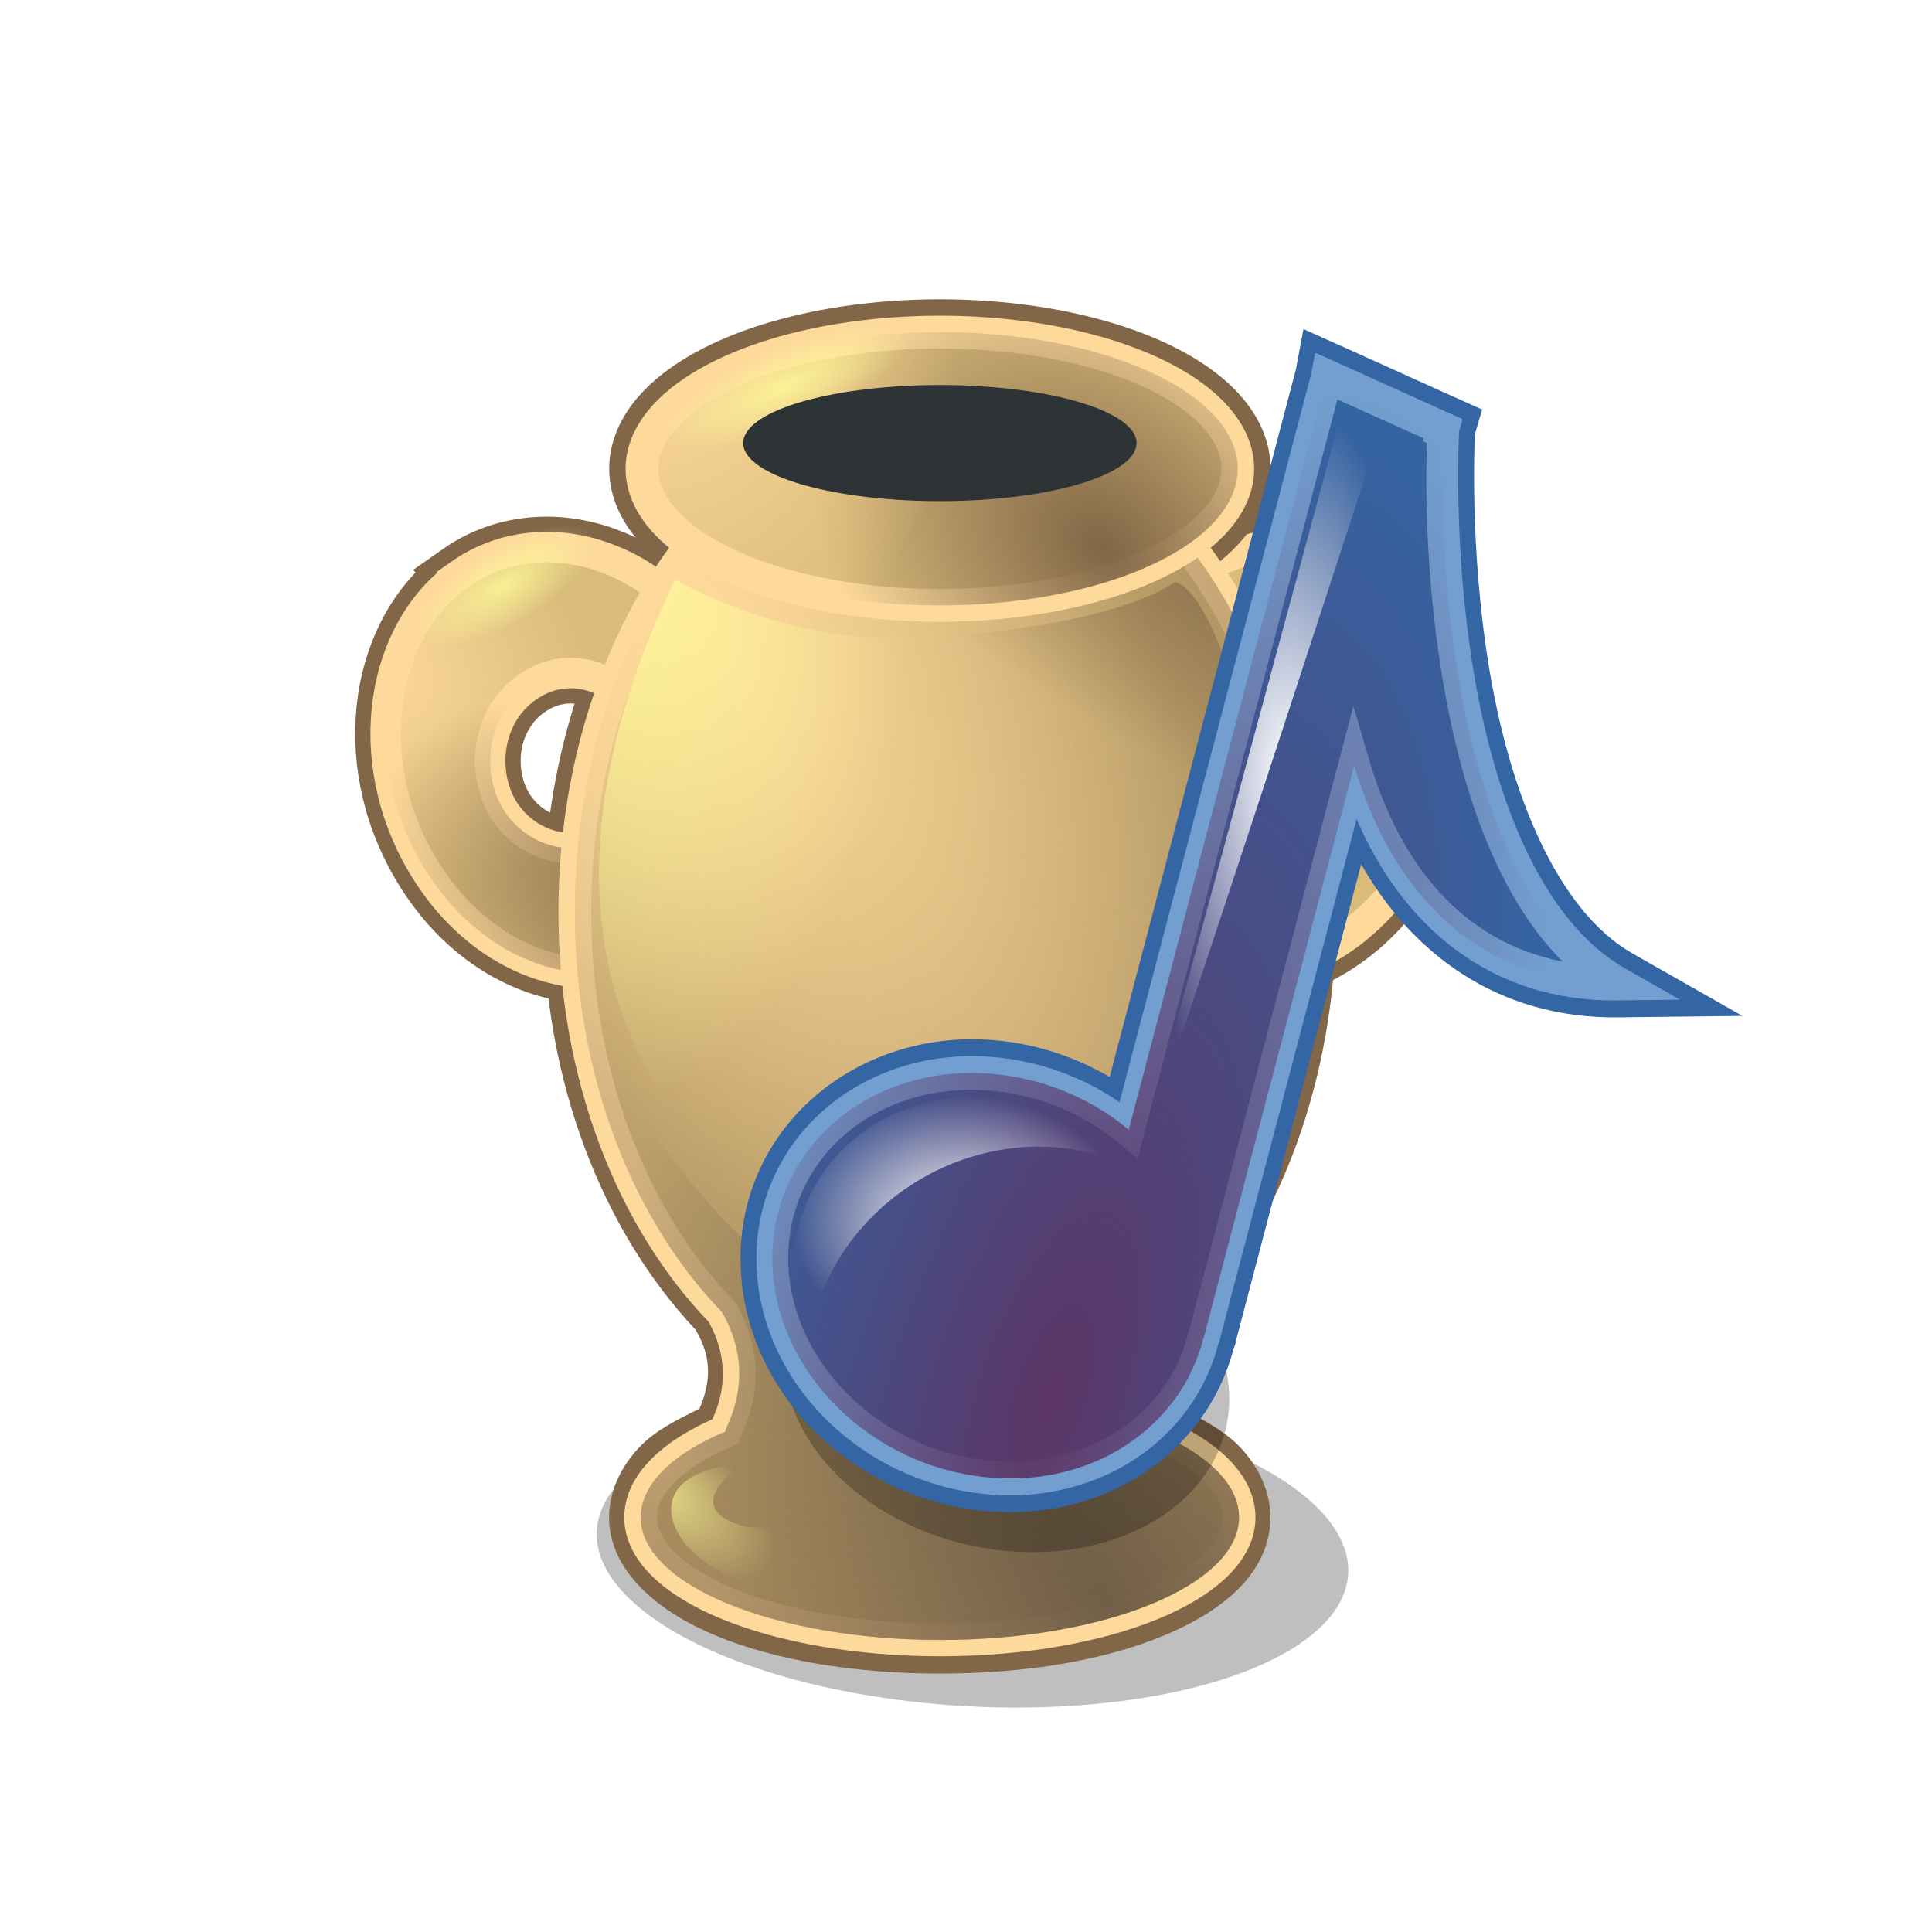 <?xml version="1.0" encoding="UTF-8" standalone="no"?>
<!-- Created with Inkscape (http://www.inkscape.org/) -->

<svg
   xmlns:dc="http://purl.org/dc/elements/1.1/"
   xmlns:cc="http://creativecommons.org/ns#"
   xmlns:rdf="http://www.w3.org/1999/02/22-rdf-syntax-ns#"
   xmlns:svg="http://www.w3.org/2000/svg"
   xmlns="http://www.w3.org/2000/svg"
   xmlns:xlink="http://www.w3.org/1999/xlink"
   xmlns:sodipodi="http://sodipodi.sourceforge.net/DTD/sodipodi-0.dtd"
   xmlns:inkscape="http://www.inkscape.org/namespaces/inkscape"
   version="1.1"
   width="512"
   height="512"
   id="svg7897"
   inkscape:version="0.48.4 r9939"
   sodipodi:docname="icon (another copy).svg">
  <sodipodi:namedview
     pagecolor="#ffffff"
     bordercolor="#666666"
     borderopacity="1"
     objecttolerance="10"
     gridtolerance="10"
     guidetolerance="10"
     inkscape:pageopacity="0"
     inkscape:pageshadow="2"
     inkscape:window-width="1920"
     inkscape:window-height="1016"
     id="namedview3211"
     showgrid="false"
     inkscape:zoom="0.74025241"
     inkscape:cx="239.12697"
     inkscape:cy="265.15204"
     inkscape:window-x="1920"
     inkscape:window-y="0"
     inkscape:window-maximized="1"
     inkscape:current-layer="svg7897" />
  <defs
     id="defs7899">
    <filter
       x="-0.111"
       y="-0.134"
       width="1.221"
       height="1.267"
       color-interpolation-filters="sRGB"
       id="filter4039-5-7">
      <feGaussianBlur
         id="feGaussianBlur7902"
         stdDeviation="0.689" />
    </filter>
    <filter
       x="-0.082"
       y="-0.221"
       width="1.163"
       height="1.442"
       color-interpolation-filters="sRGB"
       id="filter4659-9-5">
      <feGaussianBlur
         id="feGaussianBlur7905"
         stdDeviation="0.794" />
    </filter>
    <radialGradient
       cx="7.696"
       cy="13.416"
       r="0.918"
       id="radialGradient6798"
       gradientUnits="userSpaceOnUse"
       gradientTransform="matrix(1,0,0,2.552,0,-20.818)">
      <stop
         id="stop7908"
         style="stop-color:#ffff99;stop-opacity:1"
         offset="0" />
      <stop
         id="stop7910"
         style="stop-color:#ffff99;stop-opacity:0"
         offset="1" />
    </radialGradient>
    <radialGradient
       cx="5.789"
       cy="1014.492"
       r="6.282"
       id="radialGradient6961"
       gradientUnits="userSpaceOnUse"
       gradientTransform="matrix(4.043,0.426,0.572,-2.915,-687.3,2790.504)">
      <stop
         id="stop7913"
         style="stop-color:#fdd99b;stop-opacity:1"
         offset="0" />
      <stop
         id="stop7915"
         style="stop-color:#fdd99b;stop-opacity:0"
         offset="1" />
    </radialGradient>
    <radialGradient
       cx="10.783"
       cy="1026.944"
       r="6.282"
       id="radialGradient6963"
       gradientUnits="userSpaceOnUse"
       gradientTransform="matrix(-0.857,2.675,5.396,1.102,-5574.229,-1327.874)">
      <stop
         id="stop7918"
         style="stop-color:#816647;stop-opacity:1"
         offset="0" />
      <stop
         id="stop7920"
         style="stop-color:#816647;stop-opacity:0"
         offset="1" />
    </radialGradient>
    <radialGradient
       cx="7.696"
       cy="13.416"
       r="0.918"
       id="radialGradient6965"
       gradientUnits="userSpaceOnUse"
       gradientTransform="matrix(0.592,-0.785,-2.114,-1.509,9.938,63.448)">
      <stop
         id="stop7923"
         style="stop-color:#ffff99;stop-opacity:1"
         offset="0" />
      <stop
         id="stop7925"
         style="stop-color:#ffff99;stop-opacity:0"
         offset="1" />
    </radialGradient>
    <radialGradient
       cx="11.603"
       cy="14.957"
       r="6.139"
       id="radialGradient6998"
       gradientUnits="userSpaceOnUse"
       gradientTransform="matrix(-1.368,22.392,-12.763,-0.921,370.219,-89.798)">
      <stop
         id="stop7928"
         style="stop-color:#ffff99;stop-opacity:1"
         offset="0" />
      <stop
         id="stop7930"
         style="stop-color:#ffff99;stop-opacity:0"
         offset="1" />
    </radialGradient>
    <radialGradient
       cx="7.696"
       cy="13.416"
       r="0.918"
       id="radialGradient7001"
       xlink:href="#radialGradient6798"
       gradientUnits="userSpaceOnUse"
       gradientTransform="matrix(5.875,9.903,-25.636,14.779,432.129,-119.269)" />
    <radialGradient
       cx="194.023"
       cy="1015.475"
       r="7.423"
       id="radialGradient7004"
       gradientUnits="userSpaceOnUse"
       gradientTransform="matrix(5.31,0,0,13.608,-689.145,-13611.316)">
      <stop
         id="stop7934"
         style="stop-color:#ffffff;stop-opacity:1"
         offset="0" />
      <stop
         id="stop7936"
         style="stop-color:#ffffff;stop-opacity:0"
         offset="1" />
    </radialGradient>
    <radialGradient
       cx="177.352"
       cy="1030.886"
       r="8.395"
       id="radialGradient7007"
       gradientUnits="userSpaceOnUse"
       gradientTransform="matrix(5.31,0,0,4.034,-687.345,-3834.553)">
      <stop
         id="stop7939"
         style="stop-color:#ffffff;stop-opacity:1"
         offset="0" />
      <stop
         id="stop7941"
         style="stop-color:#ffffff;stop-opacity:0"
         offset="1" />
    </radialGradient>
    <radialGradient
       cx="186.906"
       cy="1036.362"
       r="21.098"
       id="radialGradient7010"
       gradientUnits="userSpaceOnUse"
       gradientTransform="matrix(4.604,-12.211,4.24,3.12,-4976.436,-581.2)">
      <stop
         id="stop7944"
         style="stop-color:#5c3566;stop-opacity:1"
         offset="0" />
      <stop
         id="stop7946"
         style="stop-color:#5c3566;stop-opacity:0"
         offset="1" />
    </radialGradient>
    <radialGradient
       cx="26.419"
       cy="16.09"
       r="5.17"
       id="radialGradient7016"
       gradientUnits="userSpaceOnUse"
       gradientTransform="matrix(-26.214,-5.407,-8.863,-17.823,1170.64,565.393)">
      <stop
         id="stop7949"
         style="stop-color:#816647;stop-opacity:1"
         offset="0" />
      <stop
         id="stop7951"
         style="stop-color:#816647;stop-opacity:0"
         offset="1" />
    </radialGradient>
    <radialGradient
       cx="7.696"
       cy="13.416"
       r="0.918"
       id="radialGradient7020"
       xlink:href="#radialGradient6798"
       gradientUnits="userSpaceOnUse"
       gradientTransform="matrix(6.534,9.924,-34.841,15.575,625.394,-182.949)" />
    <radialGradient
       cx="11.726"
       cy="37.616"
       r="4.818"
       id="radialGradient7023"
       gradientUnits="userSpaceOnUse"
       gradientTransform="matrix(7.134,4.83,-1.801,3.141,154.188,216.664)">
      <stop
         id="stop7955"
         style="stop-color:#ffff99;stop-opacity:1"
         offset="0" />
      <stop
         id="stop7957"
         style="stop-color:#ffff99;stop-opacity:0"
         offset="1" />
    </radialGradient>
    <radialGradient
       cx="15.222"
       cy="31.111"
       r="9.928"
       id="radialGradient7026"
       gradientUnits="userSpaceOnUse"
       gradientTransform="matrix(3.069,8.351,-7.286,3.163,355.163,-132.767)">
      <stop
         id="stop7960"
         style="stop-color:#fdd99b;stop-opacity:1"
         offset="0" />
      <stop
         id="stop7962"
         style="stop-color:#fdd99b;stop-opacity:0"
         offset="1" />
    </radialGradient>
    <radialGradient
       cx="30.211"
       cy="45.444"
       r="9.928"
       id="radialGradient7029"
       gradientUnits="userSpaceOnUse"
       gradientTransform="matrix(3.481,-5.473,7.013,5.268,-131.474,71.231)">
      <stop
         id="stop7965"
         style="stop-color:#816647;stop-opacity:1"
         offset="0" />
      <stop
         id="stop7967"
         style="stop-color:#816647;stop-opacity:0"
         offset="1" />
    </radialGradient>
    <radialGradient
       cx="13.576"
       cy="1020.617"
       r="11.609"
       id="radialGradient7033"
       gradientUnits="userSpaceOnUse"
       gradientTransform="matrix(10.071,15.932,-7.112,5.31,7308.584,-5477.218)">
      <stop
         id="stop7970"
         style="stop-color:#fdd99b;stop-opacity:1"
         offset="0" />
      <stop
         id="stop7972"
         style="stop-color:#fdd99b;stop-opacity:0"
         offset="1" />
    </radialGradient>
    <radialGradient
       cx="14.105"
       cy="1023.434"
       r="11.609"
       id="radialGradient7036"
       gradientUnits="userSpaceOnUse"
       gradientTransform="matrix(12.609,35.128,-24.601,10.429,25189.159,-10995.058)">
      <stop
         id="stop7975"
         style="stop-color:#816647;stop-opacity:0"
         offset="0" />
      <stop
         id="stop7977"
         style="stop-color:#816647;stop-opacity:1"
         offset="1" />
    </radialGradient>
    <radialGradient
       cx="23.119"
       cy="43.713"
       r="10.422"
       id="radialGradient7039"
       gradientUnits="userSpaceOnUse"
       gradientTransform="matrix(6.627,-5.491,10.158,14.479,-304.416,-81.964)">
      <stop
         id="stop7980"
         style="stop-color:#565248;stop-opacity:1"
         offset="0" />
      <stop
         id="stop7982"
         style="stop-color:#565248;stop-opacity:0"
         offset="1" />
    </radialGradient>
    <radialGradient
       cx="10.783"
       cy="1026.944"
       r="6.282"
       id="radialGradient7044"
       gradientUnits="userSpaceOnUse"
       gradientTransform="matrix(2.149,-8.025,13.2,5.341,-13395.304,-5153.658)">
      <stop
         id="stop7985"
         style="stop-color:#816647;stop-opacity:1"
         offset="0" />
      <stop
         id="stop7987"
         style="stop-color:#816647;stop-opacity:0"
         offset="1" />
    </radialGradient>
    <radialGradient
       cx="5.789"
       cy="1014.492"
       r="6.282"
       id="radialGradient7047"
       gradientUnits="userSpaceOnUse"
       gradientTransform="matrix(9.294,5.009,-3.117,8.201,3206.823,-8172.234)">
      <stop
         id="stop7990"
         style="stop-color:#fdd99b;stop-opacity:1"
         offset="0" />
      <stop
         id="stop7992"
         style="stop-color:#fdd99b;stop-opacity:0"
         offset="1" />
    </radialGradient>
  </defs>
  <path
     d="m 33.749,41.102 a 11.687,4.276 0 1 1 -23.374,0 11.687,4.276 0 1 1 23.374,0 z"
     transform="matrix(8.52,0.468,-0.382,9.54,85.444,8.92)"
     id="path7996"
     style="opacity:0.5;fill:#000000;filter:url(#filter4659-9-5)"
     inkscape:connector-curvature="0" />
  <path
     d="m 249.169,99.941 c -59.068,0 -105.207,64.649 -105.207,141.786 0,44.916 15.782,84.499 40.364,110.656 2.914,5.016 5.203,11.434 1.042,20.942 -5.727,2.789 -11.387,5.648 -15.364,9.623 -4.97,4.966 -8.594,11.699 -8.594,19.244 0,7.724 3.98,14.272 9.114,19.244 5.134,4.972 11.705,8.962 19.531,12.169 15.653,6.413 36.347,9.905 59.114,9.905 22.767,0 43.201,-3.492 58.853,-9.905 7.826,-3.207 14.657,-7.197 19.791,-12.169 5.134,-4.973 8.854,-11.52 8.854,-19.244 0,-7.546 -3.624,-14.278 -8.594,-19.244 -3.967,-3.965 -9.396,-6.838 -15.104,-9.623 -4.165,-9.511 -1.873,-15.924 1.042,-20.942 24.582,-26.157 40.104,-65.74 40.104,-110.656 0,-77.136 -45.879,-141.786 -104.947,-141.786 z m 0,18.112 c 47.698,0 88.28,54.304 88.28,123.673 0,41.143 -14.525,77.068 -36.198,99.336 l -0.781,0.851 -0.521,0.851 c -4.858,8.363 -9.212,23.368 -1.823,39.338 -0.004,-0.008 -0.138,-0.136 0,0.281 l 1.302,3.963 3.646,1.415 c 6.295,2.638 11.068,5.758 13.802,8.49 2.734,2.732 3.125,4.685 3.125,5.944 0,1.228 -0.502,2.867 -3.385,5.66 -2.884,2.792 -7.805,6.103 -14.323,8.773 -13.035,5.34 -32.054,8.774 -53.124,8.773 -21.07,0 -40.09,-3.432 -53.124,-8.773 -6.517,-2.67 -11.7,-5.981 -14.583,-8.773 -2.884,-2.793 -3.385,-4.432 -3.385,-5.66 0,-1.259 0.651,-3.211 3.385,-5.944 2.734,-2.732 7.507,-5.852 13.802,-8.49 l 3.385,-1.415 1.302,-3.963 c 0.142,-0.435 0.259,-0.281 0.26,-0.281 7.39,-15.971 3.035,-30.975 -1.823,-39.338 l -0.521,-0.851 -0.781,-0.851 c -21.673,-22.267 -36.458,-58.192 -36.458,-99.336 0,-69.37 40.843,-123.674 88.541,-123.673 z"
     id="path7998"
     style="text-indent:0;text-align:start;text-transform:none;direction:ltr;block-progression:tb;baseline-shift:baseline;color:#000000;fill:#816647;fill-rule:nonzero;enable-background:accumulate"
     inkscape:connector-curvature="0" />
  <g
     transform="matrix(2.142,1.504,1.49,-2.518,395.766,-197.303)"
     id="g8000">
    <path
       d="m 57.795,-143.228 c -9.673,0 -18.352,8.327 -18.352,19.634 0,11.307 8.678,19.536 18.352,19.536 9.673,0 18.352,-8.229 18.352,-19.536 0,-11.307 -8.678,-19.634 -18.352,-19.634 z m 0,11.917 c 5.109,0 8.401,3.957 8.401,7.717 0,3.76 -3.292,7.717 -8.401,7.717 -5.109,0 -8.401,-3.957 -8.401,-7.717 0,-3.76 3.292,-7.717 8.401,-7.717 z"
       id="path8002"
       style="text-indent:0;text-align:start;text-transform:none;direction:ltr;block-progression:tb;baseline-shift:baseline;color:#000000;fill:none;stroke:#816647;stroke-width:5.835;stroke-miterlimit:4;stroke-dasharray:none;enable-background:accumulate"
       inkscape:connector-curvature="0" />
    <path
       d="m 57.795,-143.228 c -9.673,0 -18.352,8.327 -18.352,19.634 0,11.307 8.678,19.536 18.352,19.536 9.673,0 18.352,-8.229 18.352,-19.536 0,-11.307 -8.678,-19.634 -18.352,-19.634 z m 0,11.917 c 5.109,0 8.401,3.957 8.401,7.717 0,3.76 -3.292,7.717 -8.401,7.717 -5.109,0 -8.401,-3.957 -8.401,-7.717 0,-3.76 3.292,-7.717 8.401,-7.717 z"
       id="path8004"
       style="text-indent:0;text-align:start;text-transform:none;direction:ltr;block-progression:tb;baseline-shift:baseline;color:#000000;fill:#d9bb7a;stroke:#fdd99b;stroke-width:2.917;stroke-miterlimit:4;stroke-dasharray:none;enable-background:accumulate"
       inkscape:connector-curvature="0" />
    <path
       d="m 57.795,-143.228 c -9.673,0 -18.352,8.327 -18.352,19.634 0,11.307 8.678,19.536 18.352,19.536 9.673,0 18.352,-8.229 18.352,-19.536 0,-11.307 -8.678,-19.634 -18.352,-19.634 z m 0,11.917 c 5.109,0 8.401,3.957 8.401,7.717 0,3.76 -3.292,7.717 -8.401,7.717 -5.109,0 -8.401,-3.957 -8.401,-7.717 0,-3.76 3.292,-7.717 8.401,-7.717 z"
       id="path8006"
       style="text-indent:0;text-align:start;text-transform:none;direction:ltr;block-progression:tb;baseline-shift:baseline;color:#000000;fill:url(#radialGradient6961);enable-background:accumulate"
       inkscape:connector-curvature="0" />
    <path
       d="m 57.795,-143.228 c -9.673,0 -18.352,8.327 -18.352,19.634 0,11.307 8.678,19.536 18.352,19.536 9.673,0 18.352,-8.229 18.352,-19.536 0,-11.307 -8.678,-19.634 -18.352,-19.634 z m 0,11.917 c 5.109,0 8.401,3.957 8.401,7.717 0,3.76 -3.292,7.717 -8.401,7.717 -5.109,0 -8.401,-3.957 -8.401,-7.717 0,-3.76 3.292,-7.717 8.401,-7.717 z"
       id="path8008"
       style="text-indent:0;text-align:start;text-transform:none;direction:ltr;block-progression:tb;baseline-shift:baseline;color:#000000;fill:url(#radialGradient6963);enable-background:accumulate"
       inkscape:connector-curvature="0" />
    <path
       d="m 8.614,13.416 a 0.918,2.344 0 1 1 -1.837,0 0.918,2.344 0 1 1 1.837,0 z"
       transform="matrix(2.06,3.186,-3.522,1.863,80.368,-187.619)"
       id="path8010"
       style="opacity:0.75;fill:url(#radialGradient6965)"
       inkscape:connector-curvature="0" />
  </g>
  <path
     d="m 121.959,152.119 c -20.72,14.551 -26.905,48.571 -10.062,77.041 16.843,28.47 47.689,36.136 68.408,21.585 20.72,-14.551 27.05,-48.325 10.207,-76.795 -16.843,-28.47 -47.834,-36.382 -68.554,-21.831 z m 17.751,30.006 c 10.942,-7.685 23.889,-2.673 29.489,6.793 5.6,9.466 4.443,24.383 -6.499,32.067 -10.942,7.685 -23.889,2.673 -29.489,-6.793 -5.6,-9.466 -4.443,-24.383 6.499,-32.067 z"
     id="path8012"
     style="text-indent:0;text-align:start;text-transform:none;direction:ltr;block-progression:tb;baseline-shift:baseline;color:#000000;fill:none;stroke:#816647;stroke-width:16.122;stroke-miterlimit:4;stroke-dasharray:none;enable-background:accumulate"
     inkscape:connector-curvature="0" />
  <path
     d="m 121.959,152.119 c -20.72,14.551 -26.905,48.571 -10.062,77.041 16.843,28.47 47.689,36.136 68.408,21.585 20.72,-14.551 27.05,-48.325 10.207,-76.795 -16.843,-28.47 -47.834,-36.382 -68.554,-21.831 z m 17.751,30.006 c 10.942,-7.685 23.889,-2.673 29.489,6.793 5.6,9.466 4.443,24.383 -6.499,32.067 -10.942,7.685 -23.889,2.673 -29.489,-6.793 -5.6,-9.466 -4.443,-24.383 6.499,-32.067 z"
     id="path8014"
     style="text-indent:0;text-align:start;text-transform:none;direction:ltr;block-progression:tb;baseline-shift:baseline;color:#000000;fill:#d9bb7a;stroke:#fdd99b;stroke-width:8.061;stroke-miterlimit:4;stroke-dasharray:none;enable-background:accumulate"
     inkscape:connector-curvature="0" />
  <path
     d="m 121.959,152.119 c -20.72,14.551 -26.905,48.571 -10.062,77.041 16.843,28.47 47.689,36.136 68.408,21.585 20.72,-14.551 27.05,-48.325 10.207,-76.795 -16.843,-28.47 -47.834,-36.382 -68.554,-21.831 z m 17.751,30.006 c 10.942,-7.685 23.889,-2.673 29.489,6.793 5.6,9.466 4.443,24.383 -6.499,32.067 -10.942,7.685 -23.889,2.673 -29.489,-6.793 -5.6,-9.466 -4.443,-24.383 6.499,-32.067 z"
     id="path8016"
     style="text-indent:0;text-align:start;text-transform:none;direction:ltr;block-progression:tb;baseline-shift:baseline;color:#000000;fill:url(#radialGradient7047);enable-background:accumulate"
     inkscape:connector-curvature="0" />
  <path
     d="m 121.959,152.119 c -20.72,14.551 -26.905,48.571 -10.062,77.041 16.843,28.47 47.689,36.136 68.408,21.585 20.72,-14.551 27.05,-48.325 10.207,-76.795 -16.843,-28.47 -47.834,-36.382 -68.554,-21.831 z m 17.751,30.006 c 10.942,-7.685 23.889,-2.673 29.489,6.793 5.6,9.466 4.443,24.383 -6.499,32.067 -10.942,7.685 -23.889,2.673 -29.489,-6.793 -5.6,-9.466 -4.443,-24.383 6.499,-32.067 z"
     id="path8018"
     style="text-indent:0;text-align:start;text-transform:none;direction:ltr;block-progression:tb;baseline-shift:baseline;color:#000000;fill:url(#radialGradient7044);enable-background:accumulate"
     inkscape:connector-curvature="0" />
  <path
     d="m 328.018,124.35 a 78.942,36.21 0 0 1 -157.883,0 78.942,36.21 0 1 1 157.883,0 z"
     id="path8020"
     style="fill:none;stroke:#816647;stroke-width:17.374;stroke-miterlimit:4;stroke-dasharray:none"
     inkscape:connector-curvature="0" />
  <path
     d="m 249.076,109.066 c -53.383,0 -96.739,59.364 -96.739,132.617 0,43.467 15.397,81.764 38.942,105.955 3.919,6.746 7.388,17.45 1.41,30.371 -0.23,0.498 -0.374,0.924 -0.528,1.392 -13.942,5.842 -22.379,13.918 -22.379,22.721 0,17.906 35.457,32.459 79.294,32.459 43.837,0 79.294,-14.553 79.294,-32.459 0,-8.804 -8.436,-16.879 -22.379,-22.721 -0.155,-0.471 -0.299,-0.897 -0.529,-1.392 -5.978,-12.92 -2.509,-23.625 1.41,-30.371 23.545,-24.191 38.942,-62.488 38.942,-105.955 0,-73.253 -43.356,-132.617 -96.739,-132.617 z"
     id="path8022"
     style="fill:#d9bb7a;stroke:#fdd99b;stroke-width:8.687"
     inkscape:connector-curvature="0" />
  <path
     d="m 154.638,268.779 c 4.915,32.118 18.206,59.938 36.718,78.959 3.919,6.746 7.28,17.361 1.302,30.282 -0.23,0.498 -0.366,0.947 -0.521,1.415 -13.942,5.842 -22.396,13.837 -22.396,22.64 0,17.906 35.589,32.546 79.426,32.546 43.837,0 79.166,-14.64 79.166,-32.546 0,-8.804 -8.453,-16.798 -22.396,-22.64 -0.155,-0.471 -0.291,-0.92 -0.521,-1.415 -4.923,-10.639 -3.386,-19.658 -0.521,-26.32 -2.368,0.716 -4.553,1.145 -7.031,1.981 -75.03,25.327 -122.079,-42.931 -143.227,-84.902 z"
     id="path8024"
     style="fill:url(#radialGradient7039)"
     inkscape:connector-curvature="0" />
  <path
     d="m 249.076,109.066 c -53.383,0 -96.739,59.364 -96.739,132.617 0,43.467 15.397,81.764 38.942,105.955 3.919,6.746 7.388,17.45 1.41,30.371 -0.23,0.498 -0.374,0.924 -0.528,1.392 -13.942,5.842 -22.379,13.918 -22.379,22.721 0,17.906 35.457,32.459 79.294,32.459 43.837,0 79.294,-14.553 79.294,-32.459 0,-8.804 -8.436,-16.879 -22.379,-22.721 -0.155,-0.471 -0.299,-0.897 -0.529,-1.392 -5.978,-12.92 -2.509,-23.625 1.41,-30.371 23.545,-24.191 38.942,-62.488 38.942,-105.955 0,-73.253 -43.356,-132.617 -96.739,-132.617 z"
     id="path8026"
     style="fill:url(#radialGradient7036)"
     inkscape:connector-curvature="0" />
  <path
     d="m 249.076,109.066 c -53.383,0 -96.739,59.364 -96.739,132.617 0,43.467 15.397,81.764 38.942,105.955 3.919,6.746 7.388,17.45 1.41,30.371 -0.23,0.498 -0.374,0.924 -0.528,1.392 -13.942,5.842 -22.379,13.918 -22.379,22.721 0,17.906 35.457,32.459 79.294,32.459 43.837,0 79.294,-14.553 79.294,-32.459 0,-8.804 -8.436,-16.879 -22.379,-22.721 -0.155,-0.471 -0.299,-0.897 -0.529,-1.392 -5.978,-12.92 -2.509,-23.625 1.41,-30.371 23.545,-24.191 38.942,-62.488 38.942,-105.955 0,-73.253 -43.356,-132.617 -96.739,-132.617 z"
     id="path8028"
     style="fill:url(#radialGradient7033)"
     inkscape:connector-curvature="0" />
  <path
     d="m 328.018,124.35 a 78.942,36.21 0 0 1 -157.883,0 78.942,36.21 0 1 1 157.883,0 z"
     id="path8030"
     style="fill:#d9bb7a;stroke:#fdd99b;stroke-width:8.687;stroke-miterlimit:4;stroke-dasharray:none"
     inkscape:connector-curvature="0" />
  <path
     d="m 328.018,124.35 a 78.942,36.21 0 0 1 -157.883,0 78.942,36.21 0 1 1 157.883,0 z"
     id="path8032"
     style="fill:url(#radialGradient7029)"
     inkscape:connector-curvature="0" />
  <path
     d="m 328.018,124.35 a 78.942,36.21 0 0 1 -157.883,0 78.942,36.21 0 1 1 157.883,0 z"
     id="path8034"
     style="fill:url(#radialGradient7026)"
     inkscape:connector-curvature="0" />
  <path
     d="m 196.969,388.029 c 0,0 -18.094,0.29 -19.052,11.18 -0.957,10.891 17.182,28.062 59.159,23.822 41.976,-4.239 8.389,-32.212 8.389,-32.212 l -5.921,15.939 -41.59,-2.124 c 0,0 -19.514,-3.63 -0.985,-16.606 z"
     id="path8036"
     style="opacity:0.75;fill:url(#radialGradient7023)"
     inkscape:connector-curvature="0" />
  <path
     d="M 214.251,111.488 A 10.755,35.099 66.886 1 1 202.249,93.26 10.755,35.099 66.886 0 1 214.251,111.488 z"
     id="path8038"
     style="opacity:0.75;fill:url(#radialGradient7020)"
     inkscape:connector-curvature="0" />
  <path
     d="m 301.194,117.423 a 52.118,15.385 0 1 1 -104.236,0 52.118,15.385 0 1 1 104.236,0 z"
     id="path8040"
     style="fill:#2e3436"
     inkscape:connector-curvature="0" />
  <path
     d="m 233.451,169.608 c 0,0 55.643,-0.948 78.049,-15.348 15.176,4.574 30.487,85.87 24.773,90.455 -13.193,10.588 -34.271,-44.015 -34.271,-44.015 0,0 -36.717,-19.39 -68.55,-31.092 z"
     id="path8042"
     style="fill:url(#radialGradient7016)"
     inkscape:connector-curvature="0" />
  <path
     d="m 31.241,33.349 a 7.525,6.1 0 1 1 -15.05,0 7.525,6.1 0 1 1 15.05,0 z"
     transform="matrix(7.808,1.29,-0.924,7.372,112.375,88.877)"
     id="path8044"
     style="opacity:0.5;fill:#000000;filter:url(#filter4039-5-7)"
     inkscape:connector-curvature="0" />
  <path
     d="M 351.664,99.771 299.13,299.392 c -9.991,-8.335 -22.735,-13.731 -36.622,-14.838 -31.988,-2.552 -57.877,19.426 -57.825,49.021 0.052,29.597 26.024,55.474 58.012,58.023 27.503,2.2 50.364,-13.671 56.237,-36.99 l 0.402,-1.155 c 0.069,-0.312 0.139,-0.638 0.199,-0.927 l 39.351,-149.665 c 9.748,33.022 32.305,58.231 69.875,57.78 -24.168,-13.712 -36.72,-47.715 -42.369,-81.807 -5.649,-34.091 -3.934,-64.438 -3.934,-64.438 l -0.195,-0.082 0.202,-0.683 -30.792,-13.884 z"
     id="path8046"
     style="fill:#3465a4;stroke:none"
     inkscape:connector-curvature="0" />
  <path
     d="m 345.435,87.212 -1.014,5.374 -0.946,5.11 -0.068,0.288 -49.336,187.41 c -9.265,-5.366 -19.725,-8.871 -30.931,-9.764 -35.96,-2.869 -66.947,22.776 -66.886,57.96 0.062,35.123 29.935,64.073 65.804,66.932 30.583,2.446 57.41,-15.279 64.768,-42.774 l 0.406,-1.152 0,-0.024 0.022,-0.024 0.09,-0.264 0.113,-0.36 0.068,-0.384 0,-0.024 c 0.012,-0.055 0.011,-0.092 0.022,-0.144 l 0.022,-0.096 c 0.018,-0.085 0.029,-0.163 0.045,-0.24 l 0.022,-0.072 0.045,-0.168 0,-0.048 0,-0.024 0.022,-0.024 33.026,-125.683 c 13.61,23.973 36.53,40.97 68.125,40.591 l 16.445,-0.192 16.445,-0.192 -14.508,-8.253 -14.531,-8.253 c -20.069,-11.387 -32.588,-42.593 -38.027,-75.425 -5.418,-32.696 -3.826,-61.911 -3.807,-62.254 l 0.766,-2.615 1.149,-3.886 -3.537,-1.583 -3.514,-1.583 -0.022,0 -30.751,-13.89 -0.022,0 -4.776,-2.135 -4.731,-2.135 z m 6.24,12.523 0.022,0 4.37,1.991 -4.393,-1.967 0,-0.024 z m 5.519,12.235 14.936,6.741 -0.248,0.864 1.982,0.84 c -0.25,9.782 -0.272,32.771 4.235,59.975 3.87,23.358 10.837,47.159 23.204,65.397 -17.171,-8.229 -28.2,-24.601 -34.4,-45.605 l -4.235,-14.394 -4.235,-14.394 -3.83,14.514 -3.83,14.514 0,0.024 -39.357,149.673 -0.045,0.144 -0.022,0.168 -0.022,0.12 0,0.048 -0.022,0.072 c -0.006,0.024 -0.012,0.096 -0.022,0.144 l -0.225,0.648 -0.022,0 -0.068,0.192 -0.113,0.312 -0.045,0.288 0,0.048 -0.045,0.168 c -4.772,18.587 -23.355,32.13 -47.444,30.203 -28.09,-2.239 -50.173,-25.144 -50.215,-49.107 -0.042,-24.034 20.665,-42.33 48.773,-40.087 12.234,0.975 23.412,5.766 32.057,12.979 l 4.956,4.126 4.956,4.126 1.69,-6.453 1.689,-6.453 49.967,-189.833 z m 25.254,1.655 0.022,0 0.045,0.024 -0.022,0.36 -0.022,0.36 0,0.024 -0.022,0 -0.203,-0.096 0.203,-0.672 z m -0.18,8.42 c -0.038,2.6 -0.013,5.772 0.045,9.524 -0.053,-3.891 -0.095,-6.994 -0.045,-9.524 z m 0.113,12.883 c 0.121,4.615 0.412,10.066 0.811,15.713 -0.418,-5.849 -0.699,-11.058 -0.811,-15.713 z m 1.217,21.399 c 0.196,2.217 0.422,4.505 0.676,6.813 -0.261,-2.344 -0.475,-4.575 -0.676,-6.813 z m 1.149,11.011 c 0.467,3.765 0.998,7.589 1.645,11.491 -0.648,-3.914 -1.176,-7.751 -1.645,-11.491 z m 1.645,11.515 c 0.659,3.977 1.446,7.959 2.298,11.899 -0.857,-3.955 -1.637,-7.913 -2.298,-11.899 z m 3.109,15.378 c 0.584,2.507 1.199,4.998 1.87,7.461 -0.671,-2.462 -1.285,-4.956 -1.87,-7.461 z m -30.616,8.636 c 1.015,3.44 2.174,6.799 3.469,10.052 l -3.807,-8.804 0,-0.024 0.338,-1.223 z m 33.972,3.934 c 0.637,2.103 1.321,4.164 2.028,6.213 -0.708,-2.051 -1.39,-4.109 -2.028,-6.213 z m -30.098,7.053 c 0.355,0.868 0.796,1.666 1.171,2.519 -0.18,-0.404 -0.41,-0.767 -0.586,-1.175 l -0.586,-1.343 z m 33.815,3.886 c 0.885,2.318 1.853,4.57 2.839,6.789 -0.987,-2.224 -1.952,-4.465 -2.839,-6.789 z m 4.348,10.244 c 1.602,3.331 3.322,6.524 5.181,9.548 -1.856,-3.019 -3.58,-6.217 -5.181,-9.548 z m -27.214,5.47 c 0.169,0.229 0.347,0.445 0.518,0.672 -0.171,-0.227 -0.349,-0.443 -0.518,-0.672 z m 36.991,10.795 c 0.265,0.351 0.541,0.687 0.811,1.032 -0.269,-0.344 -0.546,-0.681 -0.811,-1.032 z m 6.15,7.125 c 3.616,3.645 7.551,6.796 11.895,9.26 -0.914,0.011 -1.785,-0.053 -2.681,-0.072 l -9.056,-8.996 c -0.057,-0.057 -0.1,-0.134 -0.158,-0.192 z m -16.22,3.91 c 0.471,0.201 0.94,0.41 1.419,0.6 -0.478,-0.192 -0.949,-0.397 -1.419,-0.6 z m 4.325,1.655 c 0.764,0.26 1.516,0.535 2.298,0.768 -0.78,-0.236 -1.536,-0.505 -2.298,-0.768 z m 4.663,1.415 c 1.04,0.267 2.083,0.525 3.154,0.744 -1.068,-0.224 -2.117,-0.472 -3.154,-0.744 z m -139.043,27.373 c 0.331,0.068 0.662,0.143 0.991,0.216 -0.329,-0.073 -0.66,-0.148 -0.991,-0.216 z m 8.628,2.399 c 0.174,0.062 0.345,0.129 0.518,0.192 -0.173,-0.063 -0.345,-0.131 -0.518,-0.192 z m 13.562,6.741 c 0.535,0.345 1.121,0.624 1.645,0.984 l 4.776,3.287 -0.068,0.264 c -1.99,-1.66 -4.158,-3.117 -6.353,-4.534 z m -74.906,5.662 c -2.358,2.462 -4.438,5.163 -6.218,8.061 1.78,-2.898 3.859,-5.599 6.218,-8.061 z m -8.651,12.547 c -2.193,4.636 -3.65,9.686 -4.235,15.042 0.585,-5.356 2.042,-10.406 4.235,-15.042 z m -1.892,36.657 c 1.134,3.442 2.605,6.761 4.393,9.932 -1.788,-3.169 -3.259,-6.491 -4.393,-9.932 z m 112.28,2.471 0.022,0 -0.022,0.096 0,-0.096 z m -0.248,1.127 c -0.007,0.036 -0.015,0.086 -0.022,0.12 l 0,0.024 -0.022,0.096 -0.338,0.936 0,-0.048 0,-0.024 0.293,-0.84 0.09,-0.264 z m -0.428,1.247 0.022,0 -0.022,0.024 0,-0.024 z m -0.068,0.24 -0.022,0.144 c -0.11,0.424 -0.262,0.829 -0.383,1.247 0.135,-0.464 0.285,-0.921 0.406,-1.391 z m -104.237,9.476 c 1.569,2.261 3.37,4.381 5.249,6.429 -1.883,-2.051 -3.677,-4.165 -5.249,-6.429 z"
     id="path8046-7-7"
     style="font-size:medium;font-style:normal;font-variant:normal;font-weight:normal;font-stretch:normal;text-indent:0;text-align:start;text-decoration:none;line-height:normal;letter-spacing:normal;word-spacing:normal;text-transform:none;direction:ltr;block-progression:tb;writing-mode:lr-tb;text-anchor:start;baseline-shift:baseline;color:#000000;fill:#3465a4;fill-opacity:1;stroke:none;stroke-width:11.678;marker:none;visibility:visible;display:inline;overflow:visible;enable-background:accumulate;font-family:Sans;-inkscape-font-specification:Sans"
     inkscape:connector-curvature="0" />
  <path
     d="m 348.544,93.473 -1.014,5.398 0,0.024 -50.846,193.191 c -9.757,-6.713 -21.367,-10.999 -33.86,-11.995 -33.952,-2.709 -62.414,21.115 -62.358,53.498 0.057,32.385 27.975,59.766 61.907,62.47 29.036,2.322 53.899,-14.475 60.51,-39.895 l 0.405,-1.152 0.09,-0.264 0.045,-0.264 c 0.056,-0.252 0.106,-0.5 0.158,-0.744 l 0.068,-0.24 35.865,-136.431 c 12.047,27.95 35.02,48.463 69.296,48.052 l 16.445,-0.192 -14.531,-8.253 c -22.153,-12.569 -34.644,-45.139 -40.19,-78.615 -5.55,-33.49 -3.875,-63.405 -3.875,-63.405 l 0.022,-0.36 0.946,-3.215 -3.537,-1.583 -30.773,-13.89 -4.776,-2.135 z m 5.88,12.379 22.866,10.316 -0.225,0.768 1.081,0.456 c -0.272,7.429 -0.772,32.827 4.1,62.23 4.731,28.553 14.128,57.538 31.877,75.209 -26.91,-5.246 -43.214,-26.155 -51.229,-53.306 l -4.235,-14.394 -3.83,14.514 -39.357,149.673 -0.022,0.12 -0.022,0.12 c -0.033,0.156 -0.075,0.331 -0.113,0.504 l -0.338,0.984 -0.068,0.192 -0.045,0.216 c -5.288,20.999 -26.038,35.747 -51.86,33.682 -30.043,-2.394 -54.065,-26.76 -54.112,-53.57 -0.046,-26.807 23.278,-46.945 53.301,-44.549 13.063,1.041 25.015,6.141 34.333,13.914 l 4.956,4.126 1.69,-6.453 51.251,-194.751 z"
     id="path8046-7"
     style="font-size:medium;font-style:normal;font-variant:normal;font-weight:normal;font-stretch:normal;text-indent:0;text-align:start;text-decoration:none;line-height:normal;letter-spacing:normal;word-spacing:normal;text-transform:none;direction:ltr;block-progression:tb;writing-mode:lr-tb;text-anchor:start;baseline-shift:baseline;color:#000000;fill:#729fcf;fill-opacity:1;fill-rule:nonzero;stroke:none;stroke-width:11.678;marker:none;visibility:visible;display:inline;overflow:visible;enable-background:accumulate;font-family:Sans;-inkscape-font-specification:Sans"
     inkscape:connector-curvature="0" />
  <path
     d="M 351.664,99.771 299.13,299.392 c -9.991,-8.335 -22.735,-13.731 -36.622,-14.838 -31.988,-2.552 -57.877,19.426 -57.825,49.021 0.052,29.597 26.024,55.474 58.012,58.023 27.503,2.2 50.364,-13.671 56.237,-36.99 l 0.402,-1.155 c 0.069,-0.312 0.139,-0.638 0.199,-0.927 l 39.351,-149.665 c 9.748,33.022 32.305,58.231 69.875,57.78 -24.168,-13.712 -36.72,-47.715 -42.369,-81.807 -5.649,-34.091 -3.934,-64.438 -3.934,-64.438 l -0.195,-0.082 0.202,-0.683 -30.792,-13.884 z"
     id="path8048"
     style="fill:url(#radialGradient7010)"
     inkscape:connector-curvature="0" />
  <path
     d="m 240.771,293.65 c -17.716,6.34 -30.155,22.136 -30.849,42.459 -0.263,7.711 1.271,15.118 4.108,22.205 2.055,-24.641 21.558,-47.066 48.024,-52.968 13.31,-2.97 26.051,-1.376 36.718,3.859 l 0.282,-3.643 c -8.813,-7.384 -19.557,-12.425 -31.36,-14.282 -9.637,-1.516 -18.871,-0.512 -26.924,2.372 z"
     id="path8050"
     style="fill:url(#radialGradient7007)"
     inkscape:connector-curvature="0" />
  <path
     d="m 356.492,105.838 -54.711,202.027 c 14.636,-42.455 44.64,-134.353 63.559,-192.434 l 15.278,8.924 c 0.052,-1.554 -0.382,-6.105 -0.337,-7.313 z"
     id="path8052"
     style="fill:url(#radialGradient7004)"
     inkscape:connector-curvature="0" />
  <path
     d="m 138.8,164.314 a 10.575,27.178 60.166 0 1 -10.792,-18.191 10.575,27.178 60.166 1 1 10.792,18.191 z"
     id="path8054"
     style="opacity:0.75;fill:url(#radialGradient7001)"
     inkscape:connector-curvature="0" />
  <path
     d="m 178.903,153.624 c 0,0 36.045,20.892 71.289,13.928 35.244,-6.964 -26.433,59.194 -26.433,59.194 l -28.035,85.309 c 0,0 -70.488,-47.007 -16.821,-158.43 z"
     id="path8056"
     style="opacity:0.75;fill:url(#radialGradient6998)"
     inkscape:connector-curvature="0" />
</svg>
